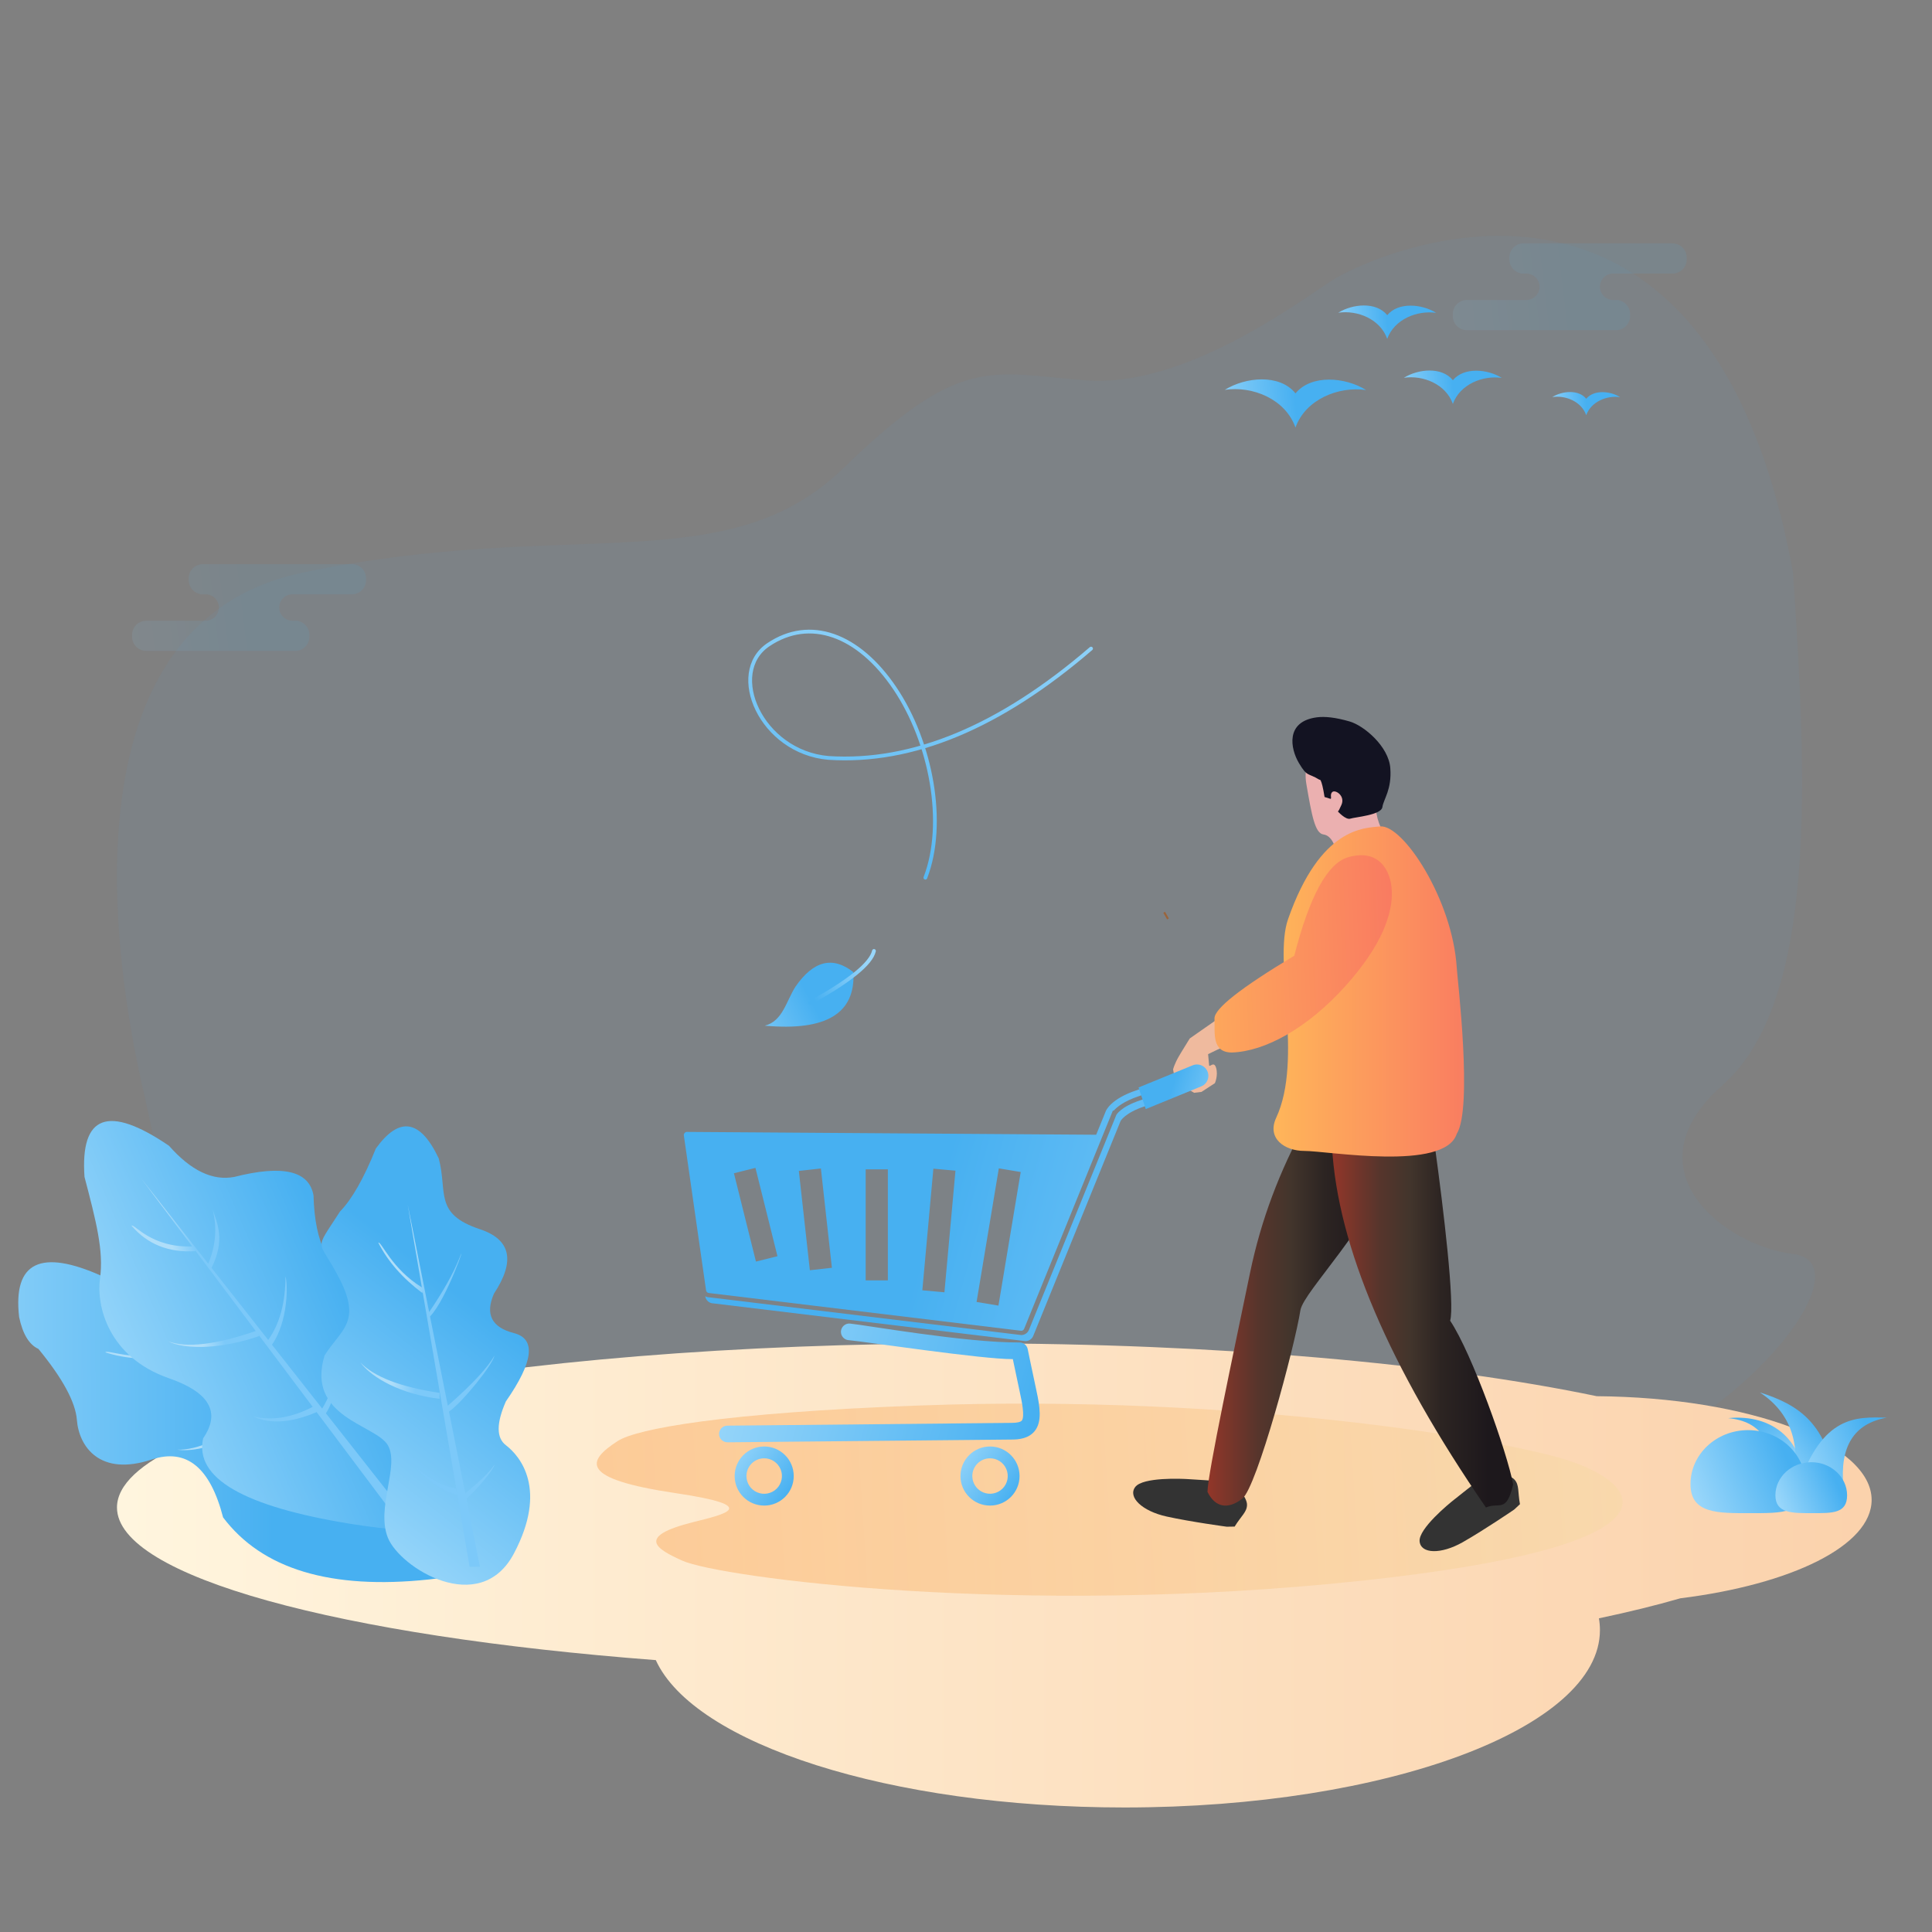 <svg width="1024px" height="1024px" viewBox="0 0 1024 1024" version="1.1" xmlns="http://www.w3.org/2000/svg" xmlns:xlink="http://www.w3.org/1999/xlink">
    <rect x="0" y="0" width="1024" height="1024" fill="#808080" stroke="none"/>
    <title>购物车空空如也</title>
    <defs>
        <linearGradient x1="-13.582%" y1="50%" x2="50%" y2="47.203%" id="linearGradient-1">
            <stop stop-color="#98D6FA" offset="0%"></stop>
            <stop stop-color="#47B0F1" offset="100%"></stop>
        </linearGradient>
        <linearGradient x1="-9.33772794e-14%" y1="-3.106%" x2="100%" y2="-3.106%" id="linearGradient-2">
            <stop stop-color="#FFF5DE" offset="0%"></stop>
            <stop stop-color="#FBD2AC" offset="100%"></stop>
        </linearGradient>
        <linearGradient x1="-13.582%" y1="50%" x2="50%" y2="47.628%" id="linearGradient-3">
            <stop stop-color="#98D6FA" offset="0%"></stop>
            <stop stop-color="#47B0F1" offset="100%"></stop>
        </linearGradient>
        <linearGradient x1="-13.582%" y1="50%" x2="50%" y2="47.629%" id="linearGradient-4">
            <stop stop-color="#98D6FA" offset="0%"></stop>
            <stop stop-color="#47B0F1" offset="100%"></stop>
        </linearGradient>
        <linearGradient x1="-13.582%" y1="50%" x2="50%" y2="47.63%" id="linearGradient-5">
            <stop stop-color="#98D6FA" offset="0%"></stop>
            <stop stop-color="#47B0F1" offset="100%"></stop>
        </linearGradient>
        <linearGradient x1="-13.582%" y1="50%" x2="50%" y2="43.423%" id="linearGradient-6">
            <stop stop-color="#98D6FA" offset="0%"></stop>
            <stop stop-color="#47B0F1" offset="100%"></stop>
        </linearGradient>
        <linearGradient x1="43.14%" y1="-6.452%" x2="60.337%" y2="0%" id="linearGradient-7">
            <stop stop-color="#AFDEF9" offset="3.157%"></stop>
            <stop stop-color="#7CC9F9" offset="100%"></stop>
        </linearGradient>
        <linearGradient x1="5.92%" y1="60.857%" x2="59.966%" y2="37.054%" id="linearGradient-8">
            <stop stop-color="#98D6FA" offset="0%"></stop>
            <stop stop-color="#47B0F1" offset="100%"></stop>
        </linearGradient>
        <linearGradient x1="44.493%" y1="-6.452%" x2="58.298%" y2="0%" id="linearGradient-9">
            <stop stop-color="#AFDEF9" offset="3.157%"></stop>
            <stop stop-color="#7CC9F9" offset="100%"></stop>
        </linearGradient>
        <linearGradient x1="28.404%" y1="87.008%" x2="50%" y2="30.481%" id="linearGradient-10">
            <stop stop-color="#98D6FA" offset="0%"></stop>
            <stop stop-color="#47B0F1" offset="100%"></stop>
        </linearGradient>
        <linearGradient x1="80.177%" y1="78.124%" x2="40.161%" y2="1.204%" id="linearGradient-11">
            <stop stop-color="#98D6FA" offset="0%"></stop>
            <stop stop-color="#47B0F1" offset="100%"></stop>
        </linearGradient>
        <linearGradient x1="16.964%" y1="77.603%" x2="73.111%" y2="27.31%" id="linearGradient-12">
            <stop stop-color="#98D6FA" offset="0%"></stop>
            <stop stop-color="#47B0F1" offset="100%"></stop>
        </linearGradient>
        <linearGradient x1="0%" y1="66.879%" x2="84.978%" y2="36.126%" id="linearGradient-13">
            <stop stop-color="#98D6FA" offset="0%"></stop>
            <stop stop-color="#47B0F1" offset="100%"></stop>
        </linearGradient>
        <linearGradient x1="0%" y1="64.362%" x2="84.978%" y2="38.195%" id="linearGradient-14">
            <stop stop-color="#98D6FA" offset="0%"></stop>
            <stop stop-color="#47B0F1" offset="100%"></stop>
        </linearGradient>
        <linearGradient x1="0%" y1="63.935%" x2="84.978%" y2="38.545%" id="linearGradient-15">
            <stop stop-color="#98D6FA" offset="0%"></stop>
            <stop stop-color="#47B0F1" offset="100%"></stop>
        </linearGradient>
        <linearGradient x1="0%" y1="-11.765%" x2="100%" y2="-11.765%" id="linearGradient-16">
            <stop stop-color="#F5DDA7" offset="0%"></stop>
            <stop stop-color="#FA9A41" offset="100%"></stop>
        </linearGradient>
        <linearGradient x1="100%" y1="0%" x2="0%" y2="70.622%" id="linearGradient-17">
            <stop stop-color="#98D6FA" offset="0%"></stop>
            <stop stop-color="#47B0F1" offset="100%"></stop>
        </linearGradient>
        <linearGradient x1="100%" y1="43.142%" x2="0%" y2="52.829%" id="linearGradient-18">
            <stop stop-color="#98D6FA" offset="0%"></stop>
            <stop stop-color="#47B0F1" offset="100%"></stop>
        </linearGradient>
        <linearGradient x1="-54.081%" y1="60.949%" x2="50%" y2="44.226%" id="linearGradient-19">
            <stop stop-color="#98D6FA" offset="0%"></stop>
            <stop stop-color="#47B0F1" offset="100%"></stop>
        </linearGradient>
        <linearGradient x1="-54.081%" y1="59.741%" x2="50%" y2="44.863%" id="linearGradient-20">
            <stop stop-color="#98D6FA" offset="0%"></stop>
            <stop stop-color="#47B0F1" offset="100%"></stop>
        </linearGradient>
        <linearGradient x1="-54.081%" y1="65.096%" x2="50%" y2="42.038%" id="linearGradient-21">
            <stop stop-color="#98D6FA" offset="0%"></stop>
            <stop stop-color="#47B0F1" offset="100%"></stop>
        </linearGradient>
        <linearGradient x1="86.275%" y1="-2.805%" x2="-2.70574742e-12%" y2="-2.805%" id="linearGradient-22">
            <stop stop-color="#1D181C" offset="0%"></stop>
            <stop stop-color="#2C2422" offset="30%"></stop>
            <stop stop-color="#42352C" offset="50%"></stop>
            <stop stop-color="#57352C" offset="70%"></stop>
            <stop stop-color="#923629" offset="100%"></stop>
        </linearGradient>
        <linearGradient x1="-2.70339306e-12%" y1="-2.805%" x2="86.275%" y2="-2.805%" id="linearGradient-23">
            <stop stop-color="#923629" offset="0%"></stop>
            <stop stop-color="#57352C" offset="30%"></stop>
            <stop stop-color="#42352C" offset="50%"></stop>
            <stop stop-color="#2C2422" offset="70%"></stop>
            <stop stop-color="#1D181C" offset="100%"></stop>
        </linearGradient>
        <linearGradient x1="100%" y1="-2.97%" x2="0.581%" y2="-2.97%" id="linearGradient-24">
            <stop stop-color="#FFB859" offset="0%"></stop>
            <stop stop-color="#F97B61" offset="100%"></stop>
        </linearGradient>
        <linearGradient x1="-37.113%" y1="57.15%" x2="100%" y2="57.15%" id="linearGradient-25">
            <stop stop-color="#FFB859" offset="0%"></stop>
            <stop stop-color="#F97B61" offset="100%"></stop>
        </linearGradient>
        <linearGradient x1="89.443%" y1="30.014%" x2="0%" y2="110.706%" id="linearGradient-26">
            <stop stop-color="#98D6FA" offset="0%"></stop>
            <stop stop-color="#47B0F1" offset="100%"></stop>
        </linearGradient>
        <linearGradient x1="-54.081%" y1="61.949%" x2="50%" y2="43.698%" id="linearGradient-27">
            <stop stop-color="#98D6FA" offset="0%"></stop>
            <stop stop-color="#47B0F1" offset="100%"></stop>
        </linearGradient>
        <linearGradient x1="89.443%" y1="44.632%" x2="0%" y2="66.305%" id="linearGradient-28">
            <stop stop-color="#98D6FA" offset="0%"></stop>
            <stop stop-color="#47B0F1" offset="100%"></stop>
        </linearGradient>
    </defs>
    <g id="购物车空空如也" stroke="none" stroke-width="1" fill="none" fill-rule="evenodd">
        <rect id="矩形" fill="#FFFFFF" opacity="0" x="0" y="0" width="1024" height="1024"></rect>
        <g id="背景" transform="translate(-10.925, 125)" fill-rule="nonzero">
            <path d="M87.722,456.767 C80.049,423.672 30.102,208.146 171.323,178.513 C312.544,148.879 395.973,183.393 458.024,123.052 C520.075,62.71 535.549,72.614 586.516,76.605 C637.482,80.596 696.552,37.039 716.4,23.955 C736.249,10.872 915.459,-73.307 961.277,178.513 C968.518,287.384 974.535,405.497 923.838,450.237 C873.141,494.978 924.765,535.151 961.277,539.616 C997.789,544.08 944.207,620.526 859.876,653.902 C803.805,679.056 441.116,751.18 223.92,677.041 C119.04,632.125 95.395,489.862 87.722,456.767 Z" id="路径-58" fill="#47B0F1" opacity="0.05"></path>
            <path d="M168.925,204 L168.926,204.15 C172.349,204.845 174.925,207.872 174.925,211.5 L174.925,212.5 C174.925,216.642 171.568,220 167.425,220 L88.425,220 C84.283,220 80.925,216.642 80.925,212.5 L80.925,211.5 C80.925,207.358 84.283,204 88.425,204 L119.925,204 C123.711,204 126.794,200.995 126.921,197.241 L126.925,197 C126.925,193.215 123.921,190.131 120.166,190.004 L119.925,190 L116.925,190 L116.926,189.85 C113.502,189.155 110.925,186.129 110.925,182.5 L110.925,181.5 C110.925,177.358 114.283,174 118.425,174 L197.425,174 C201.568,174 204.925,177.358 204.925,181.5 L204.925,182.5 C204.925,186.642 201.568,190 197.425,190 L165.925,190 C162.14,190 159.056,193.005 158.929,196.759 L158.925,197 C158.925,200.785 161.93,203.869 165.685,203.996 L165.925,204 L168.925,204 Z" id="形状结合" fill="url(#linearGradient-1)" opacity="0.1"></path>
            <path d="M868.925,34 L868.926,34.15 C872.349,34.845 874.925,37.872 874.925,41.5 L874.925,42.5 C874.925,46.642 871.568,50 867.425,50 L788.425,50 C784.283,50 780.925,46.642 780.925,42.5 L780.925,41.5 C780.925,37.358 784.283,34 788.425,34 L819.925,34 C823.711,34 826.794,30.995 826.921,27.241 L826.925,27 C826.925,23.215 823.921,20.131 820.166,20.004 L819.925,20 L816.925,20 L816.926,19.85 C813.502,19.155 810.925,16.129 810.925,12.5 L810.925,11.5 C810.925,7.358 814.283,4 818.425,4 L897.425,4 C901.568,4 904.925,7.358 904.925,11.5 L904.925,12.5 C904.925,16.642 901.568,20 897.425,20 L865.925,20 C862.14,20 859.056,23.005 858.929,26.759 L858.925,27 C858.925,30.785 861.93,33.869 865.685,33.996 L865.925,34 L868.925,34 Z" id="形状结合" fill="url(#linearGradient-1)" opacity="0.1"></path>
            <path d="M525.442,587 C656.547,587 774.703,597.788 857.228,615.013 C937.989,615.66 1002.925,640.031 1002.925,670 C1002.925,694.23 960.479,714.8 901.536,722.132 C888.569,725.885 874.13,729.433 858.379,732.746 C858.74,734.812 858.925,736.898 858.925,739 C858.925,790.915 746.101,833 606.925,833 C482.273,833 378.759,799.24 358.513,754.894 C191.123,742.129 72.925,710.721 72.925,674 C72.925,625.951 275.293,587 525.442,587 Z" id="形状结合" fill="url(#linearGradient-2)"></path>
            <g id="大雁" transform="translate(660.1, 36.907)">
                <path d="M37.431,64.742 L37.431,64.645 C32.106,49.607 14.736,42.531 0,44.715 C10.926,37.92 28.964,36.111 37.434,46.528 L37.434,46.619 C45.892,36.292 64.027,38.014 74.869,44.806 C60.146,42.722 42.772,49.788 37.434,64.736 L37.431,64.742 Z" id="路径" fill="url(#linearGradient-3)"></path>
                <path d="M120.86,52.201 L120.86,52.138 C117.161,41.714 105.129,36.818 94.913,38.323 C102.485,33.615 114.99,32.359 120.86,39.579 L120.86,39.643 C126.731,32.486 139.292,33.679 146.807,38.387 C136.592,36.942 124.566,41.841 120.86,52.201 L120.86,52.201 Z" id="路径" fill="url(#linearGradient-4)"></path>
                <path d="M86.068,17.723 L86.068,17.66 C82.368,7.236 70.336,2.34 60.121,3.845 C67.692,-0.863 80.198,-2.119 86.068,5.101 L86.068,5.165 C91.938,-1.992 104.5,-0.799 112.015,3.909 C101.8,2.464 89.774,7.363 86.068,17.723 L86.068,17.723 Z" id="路径" fill="url(#linearGradient-4)"></path>
                <path d="M191.549,58.162 L191.549,58.118 C188.986,50.894 180.641,47.496 173.562,48.542 C178.812,45.278 187.48,44.407 191.549,49.413 L191.549,49.457 C195.621,44.494 204.327,45.322 209.536,48.585 C202.457,47.58 194.111,50.981 191.549,58.162 Z" id="路径" fill="url(#linearGradient-5)"></path>
            </g>
            <g id="绿植" transform="translate(0, 469.158)">
                <path d="M53.458,97.785 C18.721,88.992 5.515,98.645 13.84,126.743 C17.277,135.307 21.618,140.268 26.863,141.625 C42.227,154.803 51.092,165.971 53.458,175.129 C57.007,188.865 70.62,202.734 96.165,188.931 C113.195,179.729 127.391,187.611 138.753,212.577 C163.919,236.006 201.647,240.486 251.936,226.016 C302.225,211.545 294.797,188.487 229.652,156.84 C212.85,153.407 200.182,151.69 191.648,151.69 C183.115,151.69 177.463,143.374 174.694,126.743 C172.893,116.348 164.033,110.087 148.112,107.96 C132.192,105.833 124.548,99.351 125.18,88.512 C112.588,75.546 100.29,75.546 88.286,88.512 C76.282,101.477 64.673,104.569 53.458,97.785 Z" id="路径-61" fill="url(#linearGradient-6)" transform="translate(148.112, 156.545) rotate(10) translate(-148.112, -156.545)"></path>
                <path d="M128.358,61.877 L139.709,118.792 C147.102,107.926 152.424,98.448 155.673,90.358 C160.484,78.376 149.169,111.841 140.173,121.127 L149.636,168.579 C149.646,168.513 149.656,168.45 149.668,168.389 C162.678,156.949 170.895,148.099 174.319,141.839 C173.679,146.284 157.477,166.541 150.225,171.539 L158.93,215.183 C158.957,214.862 158.98,214.651 158.98,214.651 C158.98,214.651 170.424,205.903 174.319,199.625 C174.069,202.242 164.305,213.58 159.443,217.758 L166.625,253.775 L161.152,253.775 L154.642,215.683 C145.057,213.217 136.255,205.49 132.633,201.122 C140.695,207.832 147.787,211.533 153.909,212.227 C154.031,213.307 154.243,214.271 154.546,215.121 L136.215,107.845 C136.199,108.141 136.168,108.434 136.124,108.725 C125.506,100.731 117.715,91.816 112.751,81.98 C114.522,81.397 119.762,95.83 135.849,105.713 L128.358,61.877 Z M103.239,145.45 C110.477,153.117 124.487,158.515 145.269,161.642 C145.199,162.544 145.199,163.59 145.269,164.779 C125.056,162.407 109.417,153.794 103.239,145.45 Z" id="形状结合" fill="url(#linearGradient-7)" transform="translate(138.779, 157.826) rotate(-45) translate(-138.779, -157.826)"></path>
                <path d="M100.497,13.119 C68.329,-8.772 53.401,-3.267 55.714,29.635 C61.903,53.203 65.962,68.958 63.932,83.404 C61.903,97.85 68.247,125.15 100.497,136.353 C121.996,143.821 128.035,154.418 118.612,168.144 C113.881,189.218 139.957,204.343 196.839,213.52 C282.163,227.285 261.833,195.653 239.897,161.365 C224.027,145.48 221.903,135.784 221.903,123.644 C221.903,111.504 233.519,91.66 200.144,83.404 C185.487,80.072 177.802,65.414 177.089,39.43 C174.783,26.37 160.792,23.105 135.116,29.635 C123.695,31.83 112.155,26.325 100.497,13.119 Z" id="路径-65" fill="url(#linearGradient-8)"></path>
                <path d="M132.266,14.867 L144.367,70.896 L144.503,70.777 C152.075,64.083 156.911,55.952 159.013,46.384 L159.078,46.075 L159.072,46.119 C157.985,53.675 158.206,63.427 144.963,73.65 L155.215,121.129 L155.508,120.971 C164.596,115.963 172.169,107.249 178.227,94.829 C177.585,99.291 168.97,117.023 155.897,124.284 L164.982,166.351 C167.637,164.741 174.635,159.979 178.227,152.614 C176.551,158.076 173.285,164.91 165.661,169.49 L179.068,231.573 L173.471,228.843 L161.516,166.766 C141.555,165.76 133.722,158.289 130.145,153.976 C138.031,160.538 148.269,163.662 160.859,163.348 L151.768,116.141 C151.777,116.475 151.792,116.822 151.813,117.182 C131.6,114.809 113.325,106.784 107.147,98.439 C114.385,106.107 129.274,111.308 151.813,114.044 L151.354,113.988 L141.226,61.383 C141.209,61.566 141.187,61.747 141.16,61.928 C128.078,56.516 119.911,47.53 116.659,34.97 C118.428,34.387 120.784,50.118 140.745,58.903 L132.266,14.867 Z" id="形状结合" fill="url(#linearGradient-9)" transform="translate(143.107, 123.22) rotate(-26) translate(-143.107, -123.22)"></path>
                <path d="M210.126,14.595 C222.545,-2.665 233.663,-0.914 243.478,19.849 C248.237,37.79 240.722,49.197 265.298,57.352 C281.683,62.789 284.162,74.172 272.736,91.5 C267.964,102.404 271.49,109.374 283.314,112.409 C295.137,115.444 293.715,127.517 279.047,148.628 C273.962,160.201 273.962,167.935 279.047,171.828 C286.674,177.667 301.329,195.179 283.314,229.219 C265.298,263.259 222.854,236.823 216.49,220.818 C210.126,204.813 222.854,182.767 216.49,171.828 C210.126,160.888 173.025,157.121 182.937,124.311 C191.186,110.887 202.671,107.007 191.141,84.15 C179.611,61.293 176.684,70.477 191.141,47.961 C197.453,41.491 203.782,30.369 210.126,14.595 Z" id="路径-96" fill="url(#linearGradient-10)"></path>
                <path d="M227.031,44.349 L238.382,101.264 C245.776,90.398 251.097,80.92 254.346,72.83 C259.158,60.848 247.843,94.313 238.847,103.599 L248.31,151.051 C248.319,150.985 248.33,150.922 248.341,150.861 C261.351,139.42 269.568,130.571 272.993,124.311 C272.353,128.755 256.15,149.013 248.899,154.011 L257.603,197.655 C257.631,197.334 257.654,197.123 257.654,197.123 C257.654,197.123 269.097,188.375 272.993,182.097 C272.742,184.713 262.979,196.052 258.116,200.23 L265.298,236.247 L259.825,236.247 L253.315,198.155 C243.73,195.689 234.928,187.962 231.306,183.594 C239.369,190.304 246.461,194.005 252.582,194.698 C252.704,195.779 252.917,196.743 253.219,197.593 L234.888,90.317 C234.872,90.613 234.842,90.906 234.798,91.197 C224.179,83.203 216.388,74.288 211.425,64.452 C213.195,63.869 218.436,78.302 234.522,88.185 L227.031,44.349 Z M201.912,127.922 C209.15,135.589 223.16,140.986 243.943,144.114 C243.872,145.016 243.872,146.062 243.943,147.251 C223.729,144.879 208.09,136.266 201.912,127.922 Z" id="形状结合" fill="url(#linearGradient-7)"></path>
            </g>
            <g id="石头" transform="translate(906.925, 613)">
                <path d="M42.396,49.516 C45.302,27.313 37.837,15.352 20,13.632 C44.142,11.325 60.124,26.017 60.382,49.516 C55.377,49.691 49.382,49.691 42.396,49.516 Z" id="路径-38" fill="url(#linearGradient-11)"></path>
                <path d="M54.121,49.647 C58.834,27.241 53.037,10.692 36.731,0 C57.552,6.567 72.511,16.435 77.373,49.647 C71.019,50.118 63.268,50.118 54.121,49.647 Z" id="路径-39" fill="url(#linearGradient-12)"></path>
                <path d="M81.068,50 C78.983,28.704 86.627,16.503 104,13.395 C87.886,12.987 69.911,11.906 57.052,50 C67.95,49.65 75.955,49.65 81.068,50 Z" id="路径-40" fill="url(#linearGradient-13)"></path>
                <path d="M31.412,63.999 C48.257,63.999 61,64.409 61,48.609 C61,32.809 47.345,20 30.5,20 C13.655,20 0,32.809 0,48.609 C0,64.409 14.568,63.999 31.412,63.999 Z" id="椭圆形" fill="url(#linearGradient-14)"></path>
                <path d="M64.568,63.999 C75.062,63.999 83,64.251 83,54.555 C83,44.86 74.493,37 64,37 C53.507,37 45,44.86 45,54.555 C45,64.251 54.075,63.999 64.568,63.999 Z" id="椭圆形备份-6" fill="url(#linearGradient-15)"></path>
            </g>
        </g>
        <path d="M818.521,775.313 C773.075,785.344 793.252,788.255 810.289,791.291 C841.57,796.867 830.503,804.252 817.549,811.226 C798.376,821.548 641.687,853.661 459.266,846.993 C289.16,840.787 304.788,808.627 343.006,791.996 C373.794,778.631 515.02,743.654 686.866,737.979 C790.275,734.549 836.725,739.857 847.166,745.6 C864.434,755.114 869.121,764.14 818.521,775.313 Z" id="路径" fill="url(#linearGradient-16)" fill-rule="nonzero" opacity="0.4" transform="translate(588.619, 792.396) scale(-1, 1) rotate(4) translate(-588.619, -792.396)"></path>
        <g id="购物车" transform="translate(507.045, 669.089) scale(-1, 1) translate(-507.045, -669.089) translate(362.441, 540.189)" fill-rule="nonzero">
            <path d="M22.075,36.989 L18.771,39.018 L14.828,38.54 L7.734,33.919 C7.734,33.919 5.929,29.909 7.061,25.884 C8.192,21.86 10.627,25.77 10.784,24.452 C10.928,23.254 11.264,19.35 11.324,18.65 L11.333,18.542 C11.333,18.542 11.33,18.541 11.325,18.538 L11.256,18.503 C10.414,18.082 2.923,14.351 1.036,13.964 L1.036,13.964 L0,8.264 L3.871,7.625 L6.431,0 L21.02,10.192 C21.02,10.192 21.327,10.678 21.824,11.473 L22.019,11.786 C22.8,13.036 23.944,14.882 25.107,16.802 L25.41,17.304 L25.41,17.304 L25.713,17.807 C25.763,17.891 25.813,17.975 25.864,18.059 L26.163,18.56 C26.361,18.893 26.557,19.224 26.749,19.549 C29.236,23.779 29.89,26.62 29.89,26.62 C29.89,26.62 28.601,34.578 27.169,36.053 C25.963,37.295 23.064,36.225 22.179,35.856 L22.075,36.989 Z" id="形状结合" fill="#EFBA9E"></path>
            <path d="M246.614,226.482 C255.26,226.487 262.267,233.495 262.272,242.141 C262.272,250.789 255.262,257.799 246.614,257.799 C237.966,257.799 230.955,250.789 230.955,242.141 C230.955,233.493 237.966,226.482 246.614,226.482 Z M246.614,232.741 C242.809,232.741 239.38,235.033 237.924,238.547 C236.469,242.062 237.275,246.108 239.965,248.797 C242.656,251.487 246.702,252.29 250.216,250.833 C253.73,249.376 256.02,245.945 256.018,242.141 C256.016,236.948 251.806,232.741 246.614,232.741 Z" id="形状结合" fill="url(#linearGradient-17)"></path>
            <path d="M126.926,226.482 C135.569,226.492 142.574,233.497 142.584,242.141 C142.584,250.789 135.574,257.799 126.926,257.799 C118.278,257.799 111.267,250.789 111.267,242.141 C111.267,233.493 118.278,226.482 126.926,226.482 Z M126.926,232.741 C123.125,232.737 119.697,235.023 118.239,238.533 C116.782,242.043 117.582,246.085 120.268,248.774 C122.953,251.463 126.994,252.27 130.506,250.818 C134.018,249.366 136.309,245.941 136.311,242.141 C136.311,236.955 132.111,232.749 126.926,232.741 Z" id="形状结合" fill="url(#linearGradient-17)"></path>
            <path d="M266.144,224.262 L266.111,224.262 L115.382,222.801 C111.754,222.801 106.483,222.324 103.232,218.29 C99.208,213.306 100.497,205.319 102.321,196.879 C105.185,183.483 106.942,174.88 106.942,174.88 C107.355,172.808 109.183,171.322 111.296,171.343 C139.362,171.596 194.277,161.925 201.046,161.343 C202.637,161.172 204.196,161.876 205.119,163.183 C206.043,164.489 206.186,166.194 205.494,167.636 C204.802,169.079 203.383,170.034 201.786,170.131 C193.842,170.79 130.926,180.318 114.824,180.174 C114.055,183.917 112.704,190.395 110.914,198.712 C110.202,201.968 108.35,210.613 110.064,212.738 C110.689,213.521 112.608,213.965 115.411,213.965 L266.135,215.44 C268.565,215.44 270.536,217.41 270.536,219.841 C270.536,222.272 268.565,224.243 266.135,224.243 L266.144,224.262 Z" id="路径" fill="url(#linearGradient-18)"></path>
            <path d="M275.749,147.414 L110.384,167.414 C108.591,167.423 106.972,166.339 106.297,164.678 L59.966,50.743 C59.966,50.743 57.751,46.446 47.234,42.975 C33.948,38.54 18.069,31.341 17.392,31.04 C15.588,30.221 14.558,28.293 14.88,26.338 C14.029,26.797 13.35,27.519 12.942,28.396 C11.931,30.616 12.91,33.235 15.129,34.248 C15.807,34.544 31.656,41.729 44.971,46.183 C55.474,49.673 57.703,53.936 57.703,53.936 L104.01,167.872 C104.688,169.536 106.3,170.629 108.097,170.641 L273.496,150.641 C275.659,150.634 277.5,149.066 277.85,146.931 L277.85,146.836 C277.21,147.202 276.487,147.401 275.749,147.414 Z" id="路径" fill="url(#linearGradient-19)"></path>
            <path d="M19.239,25.789 C19.473,25.783 19.705,25.838 19.912,25.947 C19.93,25.953 20.107,26.032 20.424,26.174 L20.631,26.266 C22.867,27.26 30.016,30.42 37.956,33.537 L38.753,33.848 C39.419,34.108 40.089,34.366 40.761,34.623 L41.974,35.082 C42.648,35.335 43.323,35.585 43.996,35.832 L44.803,36.126 C46.28,36.66 47.745,37.172 49.172,37.648 C62.759,42.159 65.403,48.241 65.633,48.933 L70.65,61.245 L287.756,59.746 C288.203,59.811 288.605,60.056 288.868,60.424 C289.151,60.778 289.266,61.238 289.183,61.684 L277.425,143.719 C277.31,144.542 276.605,145.154 275.773,145.151 L110.384,165.151 C109.698,165.149 109.082,164.732 108.827,164.096 L61.818,48.461 L61.341,48.461 C59.722,46.637 55.999,43.462 48.088,40.822 C46.886,40.422 45.664,39.999 44.434,39.561 L43.614,39.267 C43.477,39.218 43.34,39.168 43.203,39.119 L42.381,38.819 L42.381,38.819 L41.149,38.362 L41.149,38.362 L40.329,38.055 L40.329,38.055 L39.511,37.745 C28.896,33.705 19.066,29.231 18.547,28.983 C18.133,28.816 17.811,28.478 17.664,28.057 C17.476,27.541 17.551,26.966 17.864,26.515 C18.177,26.064 18.69,25.793 19.239,25.789 Z M122.252,79.07 L110.65,81 L122.452,151.811 L134.042,149.881 L122.252,79.07 Z M156.94,79.234 L145.232,80.294 L151.086,144.75 L162.794,143.69 L156.94,79.234 Z M192.815,79.587 L181.061,79.587 L181.061,138.43 L192.815,138.43 L192.815,79.587 Z M216.56,79.129 L210.73,131.757 L222.402,133.064 L228.244,80.423 L216.56,79.129 Z M251.248,78.811 L239.576,125.626 L250.978,128.474 L262.65,81.659 L251.248,78.811 Z" id="形状结合" fill="url(#linearGradient-20)"></path>
            <path d="M48.203,36.196 L19.64,24.514 C17.636,23.631 15.31,23.906 13.566,25.231 C11.822,26.556 10.935,28.723 11.249,30.891 C11.563,33.059 13.028,34.885 15.076,35.662 L44.369,47.644 L48.203,36.196 Z" id="路径" fill="url(#linearGradient-21)"></path>
        </g>
        <g id="人物" transform="translate(703.403, 602.076) scale(-1, -1) translate(-703.403, -602.076) translate(598.087, 380)" fill-rule="nonzero">
            <path d="M75.718,422.771 C79.074,417.364 80.442,409.252 78.74,405.053 C77.038,400.854 71.901,378.897 88.903,372.638 C105.905,366.379 119.209,380.885 116.323,397.705 C113.436,414.525 111.718,423.845 107.257,424.441 C102.796,425.038 101.027,430.854 100.049,434.409 C99.071,437.964 80.179,427.622 80.179,427.622 L75.718,426.159 L75.718,422.771 Z" id="路径" fill="#EBB0B0" transform="translate(96.218, 403.153) scale(1, -1) translate(-96.218, -403.153)"></path>
            <path d="M110.768,390.351 C127.55,392.555 124.783,406.943 120.289,414.552 C115.795,422.161 115.562,419.622 109.356,423.458 C109.356,423.458 108.357,421.92 106.677,432.582 L103.676,433.518 C102.559,433.81 104.131,431.265 102.539,429.912 C100.947,428.56 95.634,431.953 97.7,436.698 C99.766,441.444 99.75,440.1 99.75,440.1 C99.75,440.1 95.489,444.893 93.005,444.054 C90.521,443.216 76.64,442.197 76.021,437.926 C75.402,433.655 70.949,428.669 71.834,417.216 C72.718,405.763 85.766,394.76 93.359,392.555 C100.951,390.351 106.58,389.801 110.768,390.351 Z" id="路径" fill="#131322" transform="translate(97.718, 417.153) scale(1, -1) translate(-97.718, -417.153)"></path>
            <path d="M149.741,30.054 C149.918,36.785 148.411,40.151 150.606,43.417 C152.8,46.684 161.918,49.686 166.359,47.477 C171.989,44.676 181.394,39.22 184.072,37.742 C186.75,36.263 204.904,25.629 205.359,18.924 C205.813,12.22 195.295,10.229 182.892,14.881 C170.49,19.533 153.221,27.712 153.221,27.712 L149.741,30.054 Z" id="路径" fill="#333333" transform="translate(177.386, 30.291) rotate(33) translate(-177.386, -30.291)"></path>
            <path d="M2.804,22.583 C2.981,29.314 1.474,32.679 3.668,35.946 C5.863,39.212 14.98,42.214 19.422,40.005 C25.052,37.205 34.456,31.749 37.134,30.27 C39.812,28.792 57.967,18.157 58.421,11.453 C58.875,4.748 48.357,2.757 35.955,7.41 C23.552,12.062 6.284,20.24 6.284,20.24 L2.804,22.583 Z" id="路径" fill="#333333" transform="translate(30.449, 22.82) rotate(-9) translate(-30.449, -22.82)"></path>
            <path d="M118.034,26.153 C103.893,51.61 93.963,78.185 88.244,105.876 C79.666,147.414 65.718,212.618 65.718,221.883 C69.669,229.998 76.416,231.492 84.146,225.491 C91.876,219.49 111.955,144.954 114.994,125.415 C117.237,114.981 151.019,82.663 168.718,39.676 C168.615,32.354 151.72,27.846 118.034,26.153 Z" id="路径-130" fill="url(#linearGradient-22)" transform="translate(117.218, 127.653) scale(-1, -1) translate(-117.218, -127.653)"></path>
            <path d="M6.718,25.954 C9.695,78.697 36.886,142.43 88.291,217.153 C95.455,214.096 99.161,220.391 102.718,204.897 C99.676,188.352 80.98,135.536 69.322,118.143 C71.88,109.987 65.808,58.94 61.256,25.954 C52.426,24.885 34.247,24.885 6.718,25.954 Z" id="路径-129" fill="url(#linearGradient-23)" transform="translate(54.718, 121.153) scale(-1, -1) translate(-54.718, -121.153)"></path>
            <path d="M77.332,211.186 C85.373,212.081 108.808,211.186 126.029,260.352 C133.959,282.993 117.86,334.516 132.31,365.591 C137.404,376.543 127.809,383.162 117.445,383.162 C104.923,383.162 42.996,394.116 36.608,374.095 C28.051,360.583 36.224,292.345 36.608,286.075 C38.815,250.013 65.167,209.832 77.332,211.186 Z" id="路径" fill="url(#linearGradient-24)" transform="translate(83.218, 298.653) scale(1, -1) translate(-83.218, -298.653)"></path>
            <polygon id="矩形" fill="#9B643B" transform="translate(190.677, 338.865) rotate(150) translate(-190.677, -338.865)" points="190.15 336.83 191.205 336.83 191.205 340.9 190.15 340.9"></polygon>
            <path d="M113.502,319.654 C122.694,288.433 132.754,271.397 143.682,268.543 C160.073,264.264 166.368,276.06 166.368,287.319 C166.368,298.578 160.797,315.176 139.935,336.764 C119.073,358.351 96.285,369.771 78.723,369.771 C67.884,369.401 70.078,359.199 70.078,351.453 C70.078,346.289 84.552,335.689 113.502,319.654 Z" id="路径-141" fill="url(#linearGradient-25)" transform="translate(118.132, 318.708) rotate(178) translate(-118.132, -318.708)"></path>
        </g>
        <path d="M579.594,393.837 C516.387,401.303 467.124,391.378 431.805,364.06 C403.863,341.472 412.311,296.497 438.897,296.497 C465.483,296.497 481.608,318.677 481.608,353.137 C481.608,387.597 464.241,427.689 438.897,445.401" id="路径-20" stroke="url(#linearGradient-26)" stroke-width="2" stroke-linecap="round" transform="translate(497.044, 370.949) rotate(-34) translate(-497.044, -370.949)"></path>
        <path d="M454.702,521.407 C446.174,510.382 435.638,510.382 423.095,521.407 C416.461,527.626 412.085,537.57 402.254,537.57 C433.084,548.318 450.566,542.931 454.702,521.407 Z" id="路径-18" fill="url(#linearGradient-27)" fill-rule="nonzero" transform="translate(428.478, 528.039) rotate(-14) translate(-428.478, -528.039)"></path>
        <path d="M466.042,508.526 C462.881,514.684 449.707,520.841 426.521,526.999" id="路径-19" stroke="url(#linearGradient-28)" stroke-width="2" stroke-linecap="round" transform="translate(446.281, 517.763) rotate(-14) translate(-446.281, -517.763)"></path>
    </g>
</svg>